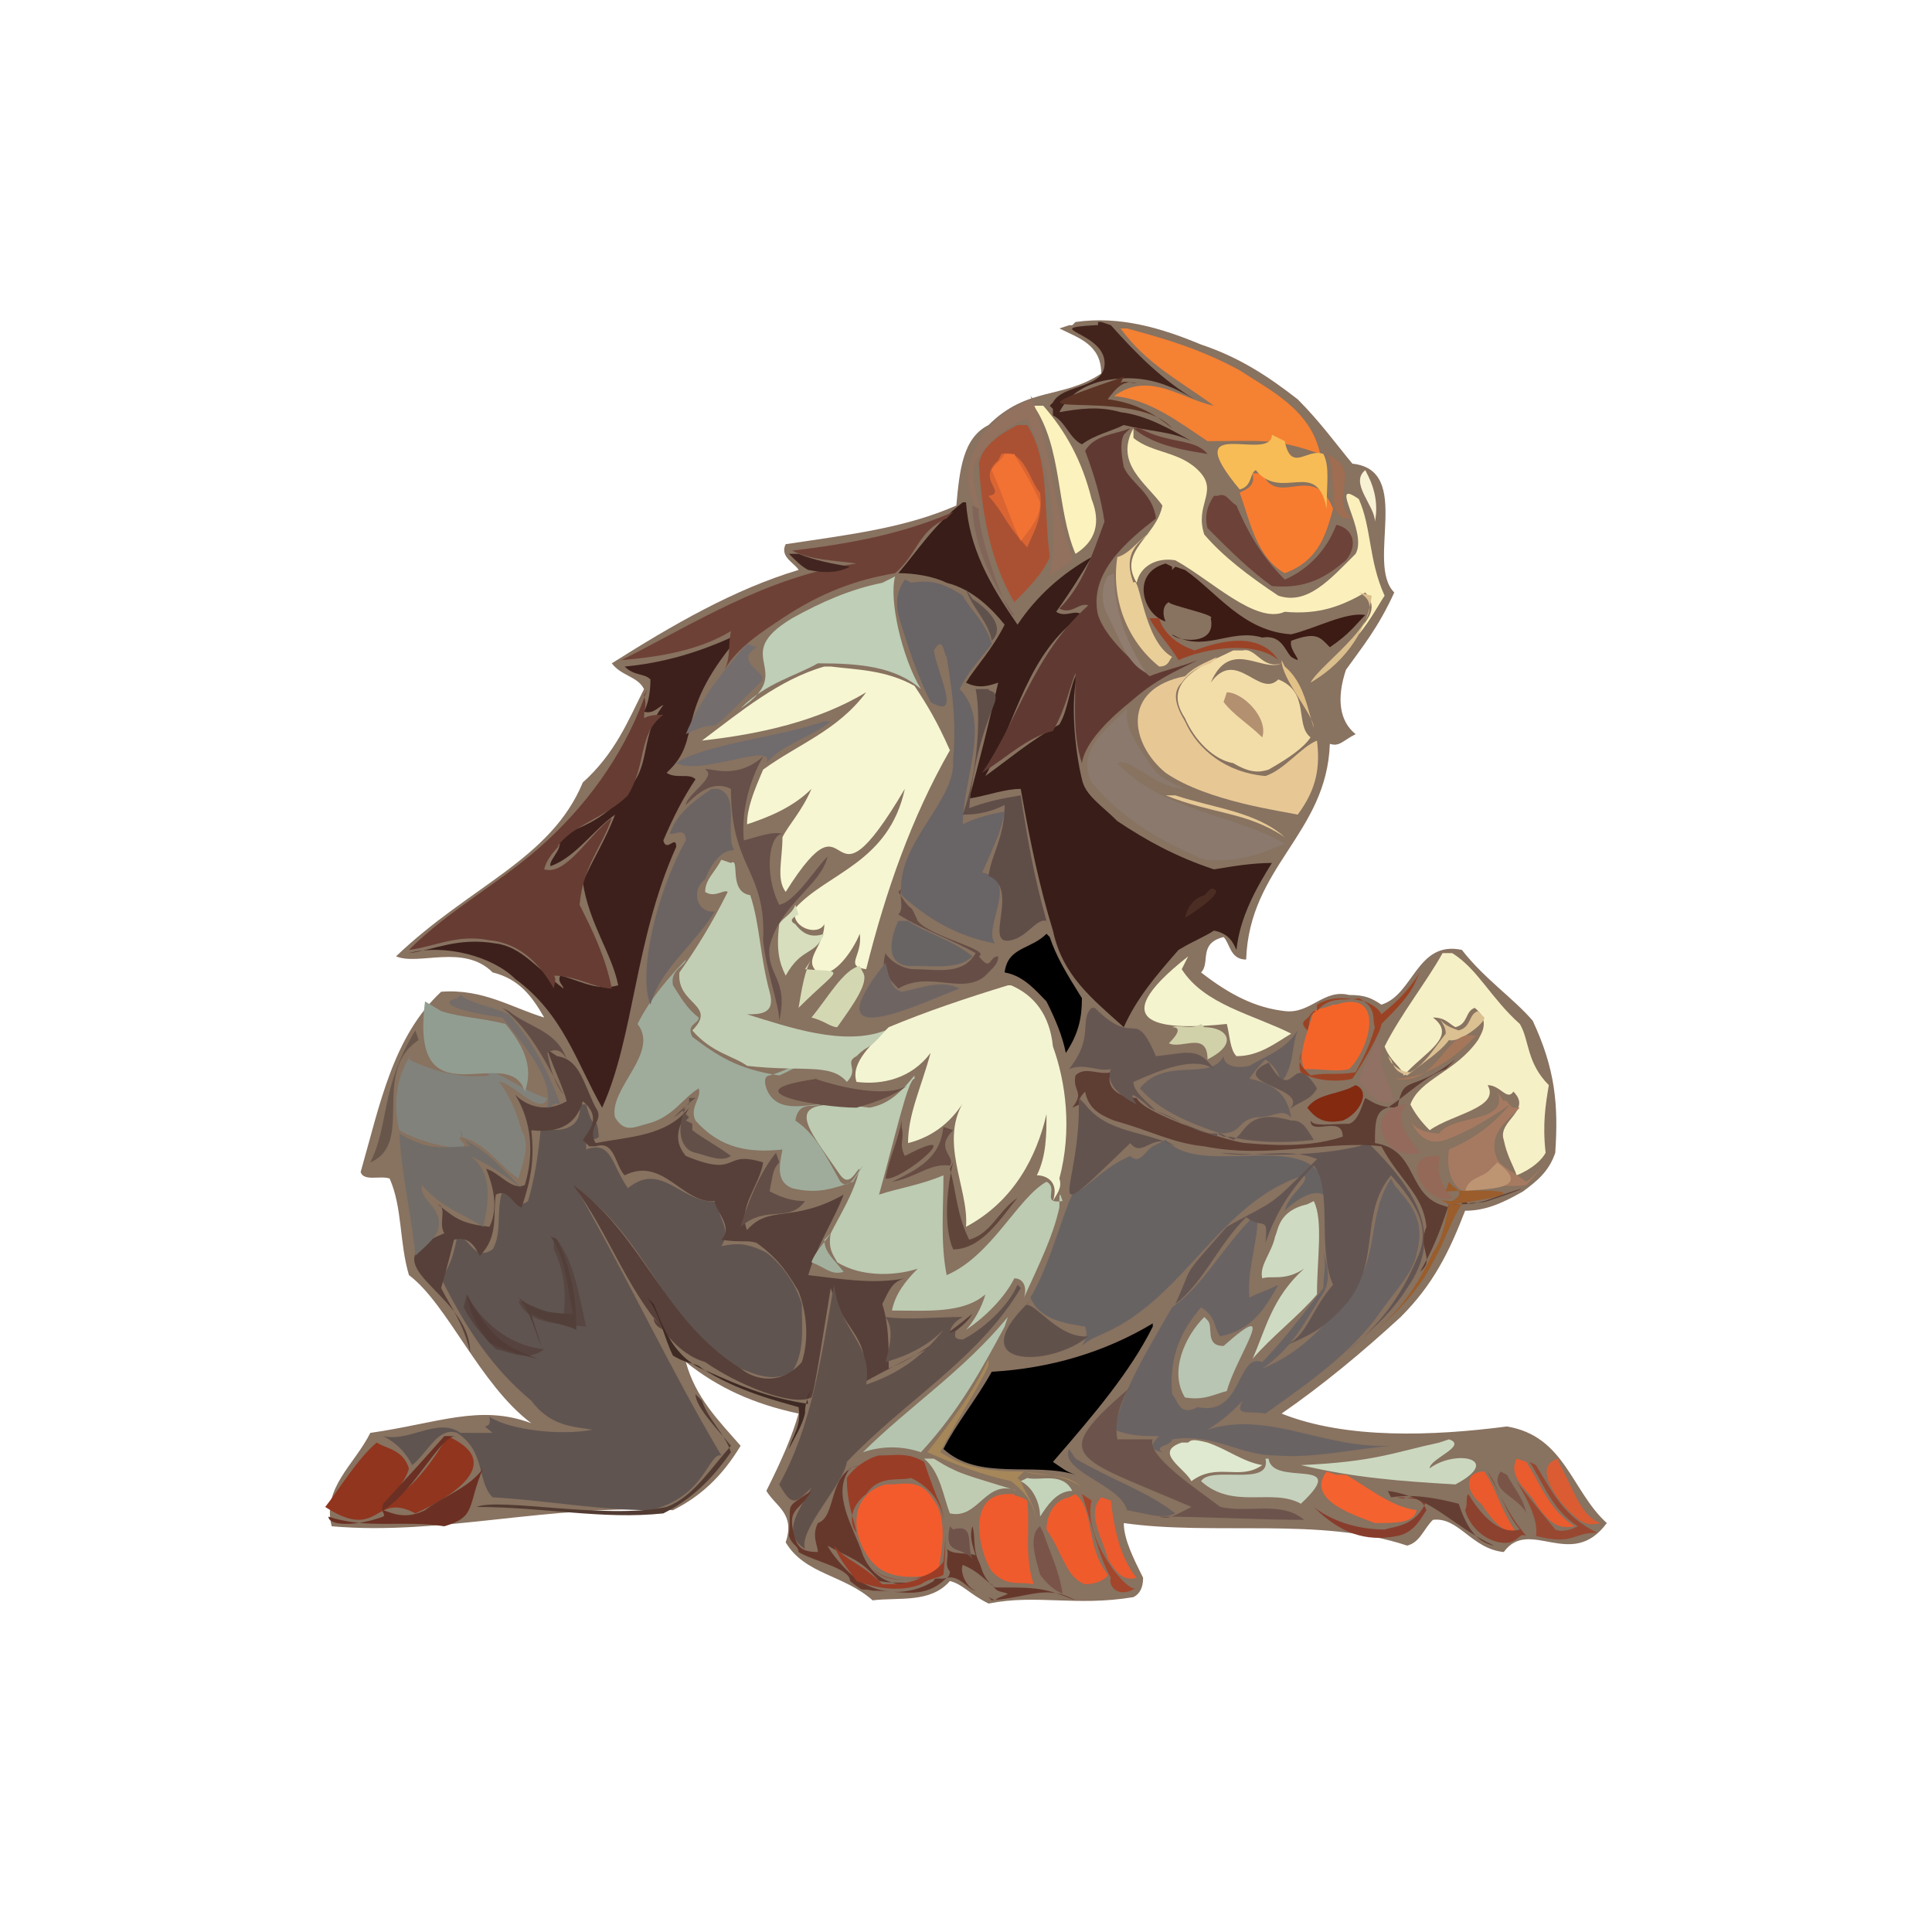 <svg xmlns="http://www.w3.org/2000/svg" width="600" height="600"><path fill="#887260" d="M334 100c14-2 27 2 39 7 12 4 21 10 30 17 7 7 12 14 17 20 19 2 4 31 13 40-5 11-10 17-15 24-3 9-2 16 3 20-4 2-5 4-8 3-1 28-25 38-26 67-5 0-5-5-7-7-8 2-4 8-7 11 9 7 17 11 26 12 8 1 12-7 20-5 5 0 7 1 10 3 10-3 11-20 25-17 7 9 16 15 22 22 7 15 8 26 7 41-2 6-6 9-10 12-7 4-12 6-18 6-5 13-10 23-20 33-12 11-24 21-37 30 20 8 47 7 70 4 18 3 20 20 31 30-11 15-24-2-32 9-10-1-14-11-22-10-3 3-4 7-8 8-27-9-60-3-88-7 0 5 3 11 6 17 0 3-1 5-3 6-18 3-30-1-45 2-6-3-8-6-12-7-6 7-16 5-24 6-9-8-21-8-27-18 3-9-3-11-6-16 5-10 8-17 10-24-14-3-25-8-35-16 3 11 10 18 17 26-6 10-13 16-21 20-39-2-72 8-106 5-3-12 7-19 12-29 21-3 34-9 50-3-16-12-26-37-38-46-3-10-2-21-6-30-3-1-8 1-9-2 6-21 10-42 25-56 13-1 22 5 32 8-4-7-8-12-16-14-9-9-23-2-30-5 23-22 48-30 58-54 10-9 14-19 19-29-2-4-7-4-10-8 19-12 38-23 58-29-1-2-6-4-4-8 20-3 37-5 53-12 1-11 2-21 10-25 12-12 23-8 35-16 0-9-7-11-13-14l3-1h1"/><path fill="#5F5450" d="M180 343c1 8-7 9-12 7-1 10-2 16-4 23-4 3-5-2-8-3-2 6 0 13-3 18-6 4-7-4-11-4-1 5-2 9-5 13 8 16 16 28 28 38 6 8 13 8 19 9-10 2-26 0-32-4 1 5-4 1 1 5h-10c-7-5-16 3-24 1 4 2 7 5 9 9 5-4 8-12 14-10 9 6 6 15 11 20 17 1 33 4 49 4 17-4 18-18 22-17-16-27-29-55-45-83 21 15 27 39 46 54 8 3 14 7 21 3 4-6 3-14 3-21-2-7-7-13-11-16-6-3-9-3-14-2 4-6-3-10 0-14-12 2-18-13-29-4-5-7-5-15-13-12 0-9 1-1 4-4-1-9-1 1-4-10"/><path fill="#381D18" d="M299 156c-9 7-14 15-20 22 5 0 11 1 15 3 8 2 14 8 18 13-4 8-9 13-12 18 4 2 7 1 10 0-3 13-6 25-9 36 6-1 11-3 16-3 3 17 6 31 10 44 3 14 12 21 22 30 4-9 10-16 17-24 5-3 8-4 11-6 5 1 6 4 7 6 1-10 6-19 11-27-6 0-12 1-18 2-12-4-21-9-30-15-5-5-10-8-11-13-2-8-4-25-1-34-3 5-3 12-6 17-9 5-16 11-23 16 10-18 13-38 30-50-2-2-5 1-8-1 5-7 8-12 11-17-9 5-17 12-23 21-9-13-15-24-16-38"/><path fill="#F6F6D2" d="M256 207c-14 4-26 14-38 23 18-2 36-6 51-15-9 12-21 16-32 24-3 7-5 12-5 17 6-2 14-5 20-11-3 7-7 11-9 15 0 7-2 13 1 17 22-35 11 12 37-32-5 23-24 26-34 37-2 6 7 9 9 5 0 7-7 11-2 15 5 2 11-7 13-12 1 7-5 10 2 11 6-24 14-47 26-68-4-9-7-14-11-20-9-5-18-5-26-6"/><path fill="#686363" d="M358 356c-2 1-4 6-7 3-9 4-12 9-18 12-3 6-7 22-13 32 3 7 11 8 17 9 1 3 0 4-1 6 2-2 5-3 7-4 25-11 36-41 62-49 2 2-5 6-6 11 3-3 10-8 13-4-1-24-38-5-50-18"/><path fill="#3D201C" d="M227 198c-11 5-22 8-33 9 3 3 6 2 8 4 0 5-1 8-2 10 3 1 5-2 6-2-7 9-4 18-10 25-7 10-15 13-24 16 5 2-2 7-1 9 8-3 13-11 20-16-3 8-7 14-10 21 2 13 9 22 11 32-7 2-13-2-18-3-1 2 1 3 1 4-8-6-13-13-21-14-12-2-19 2-27 3 11-3 26 1 33 8 15 11 19 26 27 40 10-22 10-52 23-81 0-4-3 2-4-2 3-7 6-13 10-19-2-2-6 0-9-2 12-11 1-18 24-44"/><path fill="#F3F4D2" d="M313 306c-13 4-25 8-37 13-5 5-12 11-10 17 8 1 17-1 23-9-3 11-7 19-7 28 8-2 14-7 18-14-9 13 1 28 0 40 15-8 22-22 25-35 0 6 0 13-3 19 3 0 7 2 5 8 1-2 3-4 2-7 4-15 2-30-2-41-1-10-6-16-13-19"/><path fill="#574039" d="M170 326c2 6 5 12 6 16-7 4-13 1-16-2 5 8 6 18 3 28-4 2-8-4-12-5 2 5 4 12 1 18-8-1-10-2-16-7 3 1 0 6 2 9-25 10 8 18 8 37-2-9-6-14-9-20 2-7 3-11 4-15 4-1 6 1 8 5 6-6 4-13 5-19 4-2 5 3 8 4 3-9 4-15 3-24 9 1 14-2 16-9 6 5 2 9 0 12l2 2h2c6-2 6 6 9 9 12-6 18 9 28 8 0 3 6 8 2 12 6 1 8 0 11 1 7 5 10 10 13 15 3 8 3 16 1 22-6 7-14 6-19 2-24-15-30-41-52-57 11 15 16 31 28 45-2-1-3-2-3-4 4 6 9 12 16 14 10 7 27 14 33 11 1-2 4-22 6-34 4 14 14 16 9 30 16-9 31-15 35-22-5 4-16 13-26 17 0-7 0-14-2-20 2-4 3-7 7-8-10 2-21 0-30-1 3-10 8-17 11-25-16 9-23 3-30 11-3-7 4-14 5-21-13-4-7 5-24-2-5-6-1-11 1-15-7 9-19 9-29 11-3-5 3-7 0-11-4-8-5-15-12-16"/><path fill="#6A6363" d="M432 366c-8 12-3 26-14 37-8 11-16 18-26 22 9-6 13-14 18-22 4-5 2-11 1-14 1 4 0 7 0 11-7 9-13 17-19 23-8-3-6 17-20 14-6 3-6-2-8-4-1-12 3-20 9-27 5 3 4 7 6 9 10-2 14-9 18-16-4 2-5 2-9 4-1-9 4-22 2-26-11 11-16 22-26 29-8 14-15 25-18 38 5 2 9 2 14 2-2 2-4 4 1 5-3-2 3-2 3-4 13-2 21 5 32 5 12 1 24-2 36-3-21 1-38-11-57-5 5-3 8-6 11-9-3 5 2 3 7 4 14-10 27-19 36-32 5-7 10-12 11-18 3-11-3-16-7-21"/><path fill="#BCCBB2" d="M284 334c-4 5-8 9-14 10-29-4-20 5-9 21 3 4 5-2 6-2-2 8-6 14-9 20-1 5 1 7 2 9 8 5 19 4 25 2-4 4-7 8-8 13 11 0 22 1 29-5-1 4-4 9-6 11 6-4 12-10 15-16 3 0 4 3 3 6 5-11 9-19 11-28 0-5 0-5 1-2-7 1-1-4-5-6-9 5-17 23-31 29-2-10-1-21-1-31-7 3-14 4-20 6 5-18 9-36 11-36"/><path fill="#696465" d="M281 180c-2 3-3 6-2 11 3 10 6 19 10 27 10 6 2-9 1-16 3-5 3 1 4 2 2 12 3 21 2 32 1 13-18 26-16 42 10 9 19 13 29 15-4-5 8-20-4-22 4-9 6-13 7-19-5 1-9 2-13 4 0-14 9-32-1-42 3-6 7-10 10-14-2-7-7-11-9-15-6-4-10-5-16-4"/><path fill="#9FAC9B" d="M215 296c-7 7-13 14-17 22 7 9-9 20-7 29 3 5 6 3 10 2 8-2 11-8 16-11 1 3-3 6-1 10 8 9 17 10 27 9-1 5-2 10 3 12 8 2 13 0 19-2 1-2 2-3 3-5-2 2-4 8-7 5-5-9-8-15-14-19 1-6 5-4 8-5-5 0-14 3-17-5-1-3 0-4 1-4 7-2 17-8 23-12-6 4-13 9-20 12-13-2-19-6-27-12-2-4 2-4 2-6-4-3-6-7-8-10-1-5 4-6 4-8"/><path fill="#603A32" d="M351 133c-5 2-11 2-14 7 3 8 5 15 6 22-4 11-7 20-14 27 4 2 6-2 9-1-17 15-22 36-33 52 8-5 14-11 22-13 4-7 5-13 7-18 0 9-1 19 2 28 1-7 10-15 15-19 8-7 13-9 21-13-5 2-10 3-15 5-8-7-14-13-16-19-3-13 9-23 18-30-1-8-8-11-10-16-1-5-1-8 0-10"/><path fill="#61514B" d="M316 399c-3 7-11 14-17 17-5 0 0-4-4-2 0-2 2-4 4-5-8 0-17 1-24 0 3 4 1 10 0 14 7-2 13-5 18-10-7 9-15 14-24 17 2-13-8-16-10-31-4 23-7 44-17 62 4 7 5 6 10 1-3 6-10 14-2 19-2-6 12-20 13-27 18-19 41-32 54-54"/><path fill="#F6F0C6" d="M448 296c-5 9-13 19-18 29 2 5 5 6 6 9 6-7 17-12 9-18 4 0 5 2 7 3 4-1 3-5 6-6 5 4 2 8 1 10-7 10-18 12-21 20 2 4 5 7 6 8 7-5 22-7 18-14 4 0 6 5 8 2 6 6-5 9-3 15 1 5 3 8 4 11 5-2 8-5 9-7-1-9 0-15 1-21-7-7-6-14-9-19-9-8-13-17-21-22"/><path fill="#673C32" d="M201 214c-6 18-17 34-31 47s-30 21-43 34c8-1 15-5 25-3 10 1 16 8 20 15 0-1 1-3 0-4 7 0 13 4 18 4-2-10-6-18-10-26 1-12 7-18 10-27-7 5-14 18-21 16 1-5 8-10 4-7 5-7 15-9 22-16 6-10 3-19 11-25-2 0-4 0-6 1 0-3 1-4 0-7"/><path fill="#C1CEB3" d="M224 267c-2 4-5 6-5 10 3 2 6-1 7 0-5 10-10 18-15 25-1 10 12 10 4 18 6 7 13 8 17 11 17 2 26-1 31 5 4-4-1-6 3-8 4-4 3-1 9-8-13 5-30-1-43-5 4 0 9 0 7-7-3-11-3-21-6-30-7-1-3-12-6-10"/><path d="M358 411c-15 9-32 14-50 15-5 9-11 16-15 24 11 10 28 4 41 8-3-1-4-2-7-4 13-15 24-28 31-42"/><path fill="#FBF0BC" d="M352 133c-6 11 4 17 9 24-2 10-14 14-8 24 1-5 6-8 12-7 11 6 25 20 34 16 11 1 18-2 25-6 5 6-1 9-2 13 4-5 6-9 8-12-5-11-4-21-8-30-10-7 3 10-1 17-8 8-15 16-24 13-9-6-17-12-23-19-3-9 4-13-1-19-6-7-15-6-21-11"/><path fill="#F58133" d="M348 102c8 11 18 16 29 24-10-2-20-11-31-3 11 1 20 8 29 14 17 0 21-1 35 4-3-14-16-20-25-26-13-7-24-10-35-13"/><path fill="#F2DDA9" d="M383 202c-8 4-23 9-15 21 3 7 9 13 15 14 5 3 8 3 11 2 7-4 11-7 13-10-5-4 0-14-10-18-6 6-13-10-21 1 6-14 16-3 22-6-6 2-8-5-12-4"/><path fill="#635552" d="M422 356c-13 3-28 3-43 2 10 2 21-2 30 2-16 16-12 12-28 21-15 17-10 11-16 24 9-7 13-18 22-27 5 4 7-1 6 8 3-9 8-17 15-24 6 7 1 26 6 37-7 8-8 16-15 19 7-3 12-5 19-13 11-13 4-28 14-40 7 8 13 16 8 26-5 12-12 21-22 29 7-6 14-12 19-20 12-17 2-31-12-45"/><path fill="#8A796C" d="M350 220c-6 6-16 13-11 23 10 12 23 19 35 24 11 1 18-2 25-5-15-9-38-10-52-25 4-2 12 8 21 8-4-2-8-3-11-8-4-6-7-10-7-15"/><path fill="#BECEB7" d="M274 181c-10 2-19 6-28 11-20 12 2 16-16 28 8-8 17-10 24-14 13 0 24 1 32 8-6-10-10-28-8-35"/><path fill="#81827B" d="M128 327c-5 7-6 16-4 24 7 4 14 5 20 6 1-2-2-3-1-4 8 2 12 9 18 13 1-4 4-10 1-15-2-7-4-11-7-15 4 0 13 11 15 5-6-1-26-15-18-7-8 1-17-1-25-5"/><path fill="#AA5133" d="M316 132c-4 2-11 6-12 12 1 17 4 31 11 43 4-4 9-9 11-14-2-16 0-30-7-41"/><path fill="#6E4136" d="M296 159c-16 7-33 10-50 12 6 3 13 3 20 4-28 4-51 19-73 30 12-1 24-3 34-9-1 5 0 8-2 12 4-7 12-12 18-16 12-8 23-12 35-14 7-6 7-13 16-17"/><path fill="#E7C895" d="M378 204c-4 2-7 3-10 6-20 4-17 21-6 30 13 9 37 12 41 13 6-8 7-15 6-23-5 2-10 9-16 11-12-1-21-8-25-17-3-5-4-9-1-12 3-4 6-5 9-6"/><path fill="#6B6463" d="M221 245c-6 4-11 8-13 14 2 0 5-2 5 2-9 16-15 41-11 51 3-11 14-19 20-29-5 1-8-6-3-10 2-5 5-9 9-9-3-5 2-17-5-19"/><path fill="#6A605E" d="M403 320c-4 6-8 7-15 11-4 1-8 0-8-3-4 8-18 0-26 10 6 7 16 11 25 14 7 0 5-4 11-5 6 0 8-3 11 0-1-5-3-10-13-12 2-3 4-5 5-6 4 3 4 5 5 7 4-5 3-11 5-16"/><path fill="#5E3D33" d="M452 329c-14 11-16 4-18 15-6 0-8-2-10-3-1 2-2 7-5 8-6 0-11 1-12-1 0 5 10-2 10 5-9 3-19 3-30 2-4 0-32-9-34-14-5 0-10-3-8-8-4 1-8-2-11 1-1 5 3 5-1 10 5-2 0-1 4-5 1 5 4 7 9 9 11 3 18 7 28 8 20 4 39-2 55 0 6 11 13 15 14 25-3 7 3 10-2 14 4-7 6-12 9-21 6 0 7 0 11-1 14-5 16-5 1 0-3 1-5 0-6 1l-3-3-1-1-1-1 1 1 2 2v2h-1l-2 1h-1l-3-1c-10-4-7-17-20-19 0-6 0-10 4-11 6-4 12-10 18-12"/><path fill="#F35B2D" d="M275 461c-11 3-11 15-5 23 5 7 14 6 21 5 2-8 3-18-1-23-4-7-9-5-14-5"/><path fill="#91351E" d="M139 446c-4 7-10 15-16 19 0-3 3-5 4-9-2-6-7-6-10-8-6 5-12 15-16 20 17 11 15-5 28 2 11-5 27-15 12-23"/><path fill="#716C67" d="M143 351c0 2 2 4 3 5-8 0-12 2-22-4 1 15 4 26 5 38 2-2 6-5 7-8 2-7-6-9-5-14 6 7 13 9 19 13 2-8 3-17-4-22 5 2 12 7 16 10-6-6-11-12-18-15"/><path fill="#665651" d="M339 313c-4 4 1 9-7 19 5-2 9 1 13 0-2 5 4 9 8 11-4-6 2-1 4 1 8 4 13 6 18 8h3l2 1h2c8 2 18 2 26 1-3-5-4-6-7-6-14-4-14 4-18 6l-4-2h-1v1l-3-1c-5-1-10-5-16-7-3-3-7-6-7-9 9-4 19-8 25-4-5-7-8-5-18-4-7-16-6-2-19-15"/><path fill="#6C544C" d="M352 430c-27 23-19 22 18 38-6 3-7 4-10 3 15 0 30 1 45 1-7-6-17-2-26-4-8-6-23-16-21-21h-11c-1-6 1-11 3-15"/><path fill="#929D91" d="M132 311c-5 39 26 12 31 28 3-8-1-15-6-21-8-2-14-2-20-4"/><path fill="#F87C30" d="M389 147c1 4-2 5-4 6 3 8 5 20 14 25 11-4 13-13 15-20-6-15-17 0-22-11"/><path fill="#5F4D48" d="M303 214c2 10 0 28-4 39 5 0 9-1 13-3 0 10-4 15-5 22 10 4-2 22 7 20 5-1 8-7 11-6-4-14-6-26-8-39-6 1-11 2-16 4 1-13 4-23 8-33 1-4-2-3-2-4"/><path fill="#F4F4CF" d="M369 297c-28 22-7 23 12 21 1 4 1 8 3 10 7 0 12-4 17-7-12-6-27-9-34-20"/><path fill="#3C1B14" d="M362 175c-11 3-7 16 0 18-1-2-1-5 1-6 0 1 15 4 13 5 2 9-11 7-12 5 10 6 18-2 28 1 6-1 7 4 9 6 5 3-1-2 0-5 8-3 9-1 12 2 6-4 8-7 11-10-6-1-15 4-23 6-15-1-23-13-33-20l-3-1-1 1v-1"/><path fill="#CEDBC2" d="M406 374c-9 2-9 8-10 10-1 5-5 9-4 13 3-1 7 1 13-3-10 9-12 19-16 28 6-7 14-13 20-20 0-11 2-23-1-29"/><path fill="#42241D" d="M340 101c-17 1 2 2 3 11s-13 7-16 13l-1 1 1 1v2c4 2 5 7 9 9 4-3 9-4 13-6 8 2 15 2 21 5-7-4-14-8-22-9-7-2-13-1-19 0 3-6 9-9 15-10 12-2 20 2 27 6-10-6-18-14-26-23l-3-1h-1v1"/><path fill="#665049" d="M238 234c-9 9-18 4-19 5 4 2-6 8-6 11 3-3 8-8 14-5 0 25 11 25 10 47 1 10 5 20 5 25 3-13-4-14-3-23 3-13 16-19 18-28-4 4-10 14-15 15-5-10-3-22 1-22-3-1-8 1-12 2-1-11 3-21 6-26"/><path fill="#6D4238" d="M377 154c-2 3-3 6-2 10 7 7 13 13 20 18 11 1 17-3 23-8 4-5 2-10-3-11-3 8-9 14-16 17-8-8-12-16-15-23-3-2-3-4-6-3"/><path fill="#B4C4AF" d="M313 409c-14 17-31 28-45 42 6-2 12-2 18 0 12-13 19-26 26-39"/><path fill="#EF5B2C" d="M313 464c-13 0-9 18-5 24 5 5 8 3 13 4-3-9-1-18-2-26-3-2-4-1-4-2"/><path fill="#A67A61" d="M465 339c4 10-14 7-18 13-5 0-8-2-9-4 2 4 5 8 11 6 8-3 14-7 20-11-6 7-12 11-19 14-1 6 1 12 5 13 7-3 14-1 19-2 3-3 6-7 8-9-2 2-5 6-8 8-4-3-8-5-9-7-3-7 2-11 5-14l2-2h-2c-2-1-2-3-3-2"/><path fill="#F8BC56" d="M395 135c0 9-30-7-10 17 4-1 3-5 5-6 8 10 19-4 22 12 0-8 1-13-1-17-5-2-10 6-12-4"/><path fill="#F46429" d="M414 312c-2 1-4 1-6 2-2 7-5 13-3 18 7 0 10 1 14 0 7-7 11-25-4-20"/><path fill="#B7C5B2" d="M374 409c-6 6-11 17-6 25 6 1 9-1 13-2 3-11 17-30-1-14-6 0-3-6-5-8"/><path d="M325 290c-5 5-12 4-13 12 6 1 10 6 13 9 3 6 5 11 6 16 4-6 5-11 5-17-5-8-8-13-10-19"/><path fill="#CBD8BF" d="M447 448c-14 3-20 6-43 7 17 4 31 5 48 6 15-8 0-11-8-5 0-3 12-7 6-9"/><path fill="#66382C" d="M267 455c-10 2-7 16-13 18-2 4 0 7 0 9-4 0-6-1-7-4-3-10 1-8 5-15-9 6-6 3-7 14 1 3 3 3 3 5 5 3 16 5 16 9 5 4 3 2 7 3 9 0 16 3 23-4 4-1 7 4 9 4-3-1-5-6-4-8 5 2 7 5 9 6 2 3 3 2 5 3-2 1-3 1-4 2l-2-1 1 1c12-1 17-5 26 0-10-4-12-4-25-4-4-3-4-6-5-8-2-4-1-8-2-11-1 3 0 6 1 9-3-1-7 0-9-2 1 2-1 5 1 7 0 4-5 1-5 3-8 5-17 4-23 0-2-1-8-7-10-11 7 4 10 4 16 11 5 1 8 0 12 1-8 1-14-2-17-9-3-9-10-19-4-27"/><path fill="#FCF2BD" d="M321 126c9 13 7 32 13 46 8-5 7-12 5-17-3-12-8-21-15-29"/><path fill="#62534E" d="M335 341c1 29-14 43 16 14 4 5 7-4 14 1-10-5-21-4-28-13"/><path fill="#DA6532" d="M311 141c7-2 9 9 12 12 1 8-2 12-4 17-8-9-6-9-12-16 6-1-4-5 3-11"/><path fill="#F05B2C" d="M332 465c-5 1-7 6-7 10 5 7 6 15 12 17 4 0 7-2 7-3-7-9-4-20-10-25"/><path fill="#9A3D26" d="M273 452c-4 1-8 4-10 7 0 8 2 12 3 17-3-4-1-9 3-12 4-6 10-4 14-5 12 6 11 17 10 26-5 7-18 7-22 2 3 4 9 4 15 3-4 2-8 2-12 2-7-7-11-7-15-12 2 5 5 8 7 11 8 3 15 3 20 1 3-2 6-2 7-3 1-10 1-18-2-24-2-5-3-8-4-11-5-3-9-2-13-2"/><path fill="#C5D1BC" d="M393 453c2 9-17 2-20 7 10 9 22 2 31 7 16-15-9-5-10-14"/><path fill="#F46230" d="M412 457c-7 9 10 14 15 16 7 0 12 0 13-4-8-1-15-7-22-11h-3"/><path fill="#61514B" d="M321 403c-24 22 5 22 17 12-10 1-18-13-20-9"/><path fill="#696464" d="M279 286c-2 4-5 14 4 14 8 0 15 1 19-3-6-5-14-7-20-11"/><path fill="#736D6E" d="M232 200c-8 9-15 18-19 28 14-7 2 5 23-16 4-3-9-6-1-11"/><path fill="#F27234" d="M312 141c-1 2-3 3-4 5 4 9 6 16 9 22 3-4 6-7 6-12-3-7-6-11-8-15"/><path fill="#92715F" d="M321 124c-7 2-15 8-18 15-5 10-1 18 2 21-1-4-4-11-2-17 5-7 10-11 16-13 7 14 10 34 7 49 5-4 7-4 7-6-6-15-7-37-13-50"/><path fill="#706B6D" d="M256 224c-14 5-37 7-46 13 8 4 31-7 28 0 5-6 14-8 20-13"/><path fill="#EACE98" d="M358 165c-4 2-7 7-11 8-2 13 3 26 13 34 3 0 3-2 4-3-9-5-10-26-12-23-3-8 0-12 6-16"/><path fill="#C0CCB2" d="M287 453c5 4 6 12 8 17 9 2 11-11 21-7-16-5-18-5-26-10"/><path fill="#694E45" d="M254 335c-29 4 1 9 12 9 7-2 12-4 16-7-6 4-20 1-29-2"/><path fill="#664E47" d="M280 276c-1 2 1 6-1 8 8 5 17 8 24 12-4 7-12 5-19 5-4 0-8-3-9-5-1 4-1 6 4 11 10-6 21 3 28-5 2-2 3-3 3-5-3 0-2 5-6 0 4-2-15-6-19-11-3-7-1-1-6-9"/><path fill="#6E6563" d="M275 299c-24 30 12 12 23 8-6-3-12 0-18 1-3-1-3-3-4-5"/><path fill="#DFE9CF" d="M367 448c-9 3 1 8 3 12 8-6 15 0 22-5-6-1-11-5-17-7-4-1-5-1-6 0"/><path fill="#6B3023" d="M138 446c-8 9-8 9-19 21-1 3 1 3 0 4-8 3-17 3-17 0 12 4 23 1 36 3 10-3 7-6 12-18-4 6-13 9-18 13-6 3-10 1-13 0 10-6 18-24 23-23"/><path fill="#574641" d="M172 384c6 6 8 19 10 28-10-1-18-1-21-8 4 1 9 4 14 5 1-8 0-15-3-21"/><path fill="#6A605D" d="M332 450c-3 7 16 11 18 19 6 1 11 3 15 1-9-7-19-10-31-17"/><path fill="#624E46" d="M241 358c-5 6-9 16-11 23 8-7 15-1 20-8-4 0-7-1-11-3 1-5 1-7 3-9"/><path fill="#D3D8B3" d="M267 300c-5 1-10 10-15 16 4 1 6 3 8 3 5-7 10-14 8-17"/><path fill="#832A11" d="M419 338c-5 2-10 2-13 6 3 4 6 5 11 4 5-2 9-9 4-11"/><path fill="#D6DEBD" d="M247 281c-1 3-4 4-5 6-1 8 0 12 2 16 5-9 9-6 12-13-3 1-6 1-9-3-2-1-1-2 1-3"/><path fill="#EC5A2E" d="M342 465c-5 5 1 14 2 19 3 5 5 7 9 6-5-6-7-15-8-24"/><path fill="#523B32" d="M216 433c0 4 7 11 11 16-7 8-12 16-20 19-19 4-52-3-59 0 21 0 39 4 58 2 10-5 16-12 21-19-2-6-7-10-9-16"/><path fill="#EA5A2C" d="M460 457c-6 1-4 7 0 10 4 6 7 9 11 9-5-7-6-13-10-19"/><path fill="#917D70" d="M344 179c-2 3-2 9 0 12 4 8 6 15 12 18-6-9-10-19-10-31"/><path fill="#907163" d="M428 322c-2 5-5 9-6 14 4 4 6 8 11 6-2-8-5-10-4-16"/><path fill="#9B4327" d="M357 192c2 4 6 8 9 13 9-4 24-6 31 0-6-9-18-6-26-3-6-2-10-6-11-10"/><path fill="#56433F" d="M145 402c4 8 13 16 24 17-5 4-10 1-15 0-5-5-8-9-10-13"/><path fill="#D0D0A9" d="M373 318c-3 2-7 0-9 1 4 0 0 4-1 5 4 2 12-4 12 5 10-5 6-10-1-10"/><path fill="#DB5C32" d="M484 453c-8 2-1 12 3 16s6 5 10 4c-6-2-8-10-13-19"/><path fill="#984831" d="M475 454c4 6 7 15 15 20-2 1-5 2-7 1-24-29-4-8-6 2 12 3 11-1 19-1-10-5-13-11-19-21"/><path fill="#736C68" d="M142 310c-8 2 6 5 14 6 7 9 16 19 14 28 1 0 2-2 4-1-4-11-9-20-16-28-7-3-11-3-15-6"/><path fill="#5B3425" d="M349 117c-47 16 3 2 15 16-6-5-12-8-20-9 3-4 5-6 9-5-2 0-4-1-5 0"/><path fill="#EA5B2E" d="M471 453c-3 6 4 10 6 14 4 6 7 8 12 7-8-5-11-14-15-20"/><path fill="#60453A" d="M296 361c-2 8-3 20 0 27 9 0 15-10 20-16-6 4-8 11-15 13-4-8-4-15-6-22"/><path fill="#936A5B" d="M437 343c-14 1-8 18 4 15-2-3-8-9-5-14"/><path fill="#655651" d="M392 331c-9 6 16 7 8 14 3-3 7-3 9-7-8-13-7 6-15-8"/><path fill="#7A5449" d="M323 474c-4 3-1 11 0 15 3 4 5 5 7 6-1-7-4-13-6-19"/><path fill="#64483E" d="M280 348c-1 6-4 12-5 18 5 1 27-18 6-7-2-4 0-5-1-9"/><path fill="#8C422E" d="M462 457c4 6 5 12 10 18-7 2-13-6-16-11-1 1 0 3-1 5 2 7 9 11 14 10 3-1 3-3 5-2-6-7-8-13-11-18"/><path fill="#C4D4BB" d="M317 460c4 2 6 7 6 11 2-3 5-8 10-8-3-6-10-3-14-4"/><path fill="#624F48" d="M216 341c-3 2-11 10-3 3-3 6-2 13 3 14 4 1 8 3 11 1-4-3-8-5-12-8v-2l-2-1 1-1-2-2c2-4 2 0 2-4"/><path fill="#9A4223" d="M441 302c-4 6-7 9-12 13-1-2-3-3-5-4-5-1-10-2-15 1v2h-1l-1 1c-1 2-4 2-1 5 1-2 0-5 3-6 4-5 9-3 13-4 6 3 4 7 5 9-2 7-4 10-6 14-6 1-9 0-14 1-3-3-4-4-3-7 0 2-1 4 0 6 5 3 12 3 16 2 4-6 9-15 9-17 5-5 9-9 11-14"/><path fill="#956957" d="M447 359c-14-1-4 16 4 13-3-4-5-7-4-12"/><path fill="#634E47" d="M156 313c9 7 14 18 19 27-3-4-4-8-5-13 3-2 5 0 6 2-3-9-12-10-18-15"/><path fill="#533F39" d="M171 384c5 7 5 16 7 24-7 0-12-1-17-5 4 5 5 10 7 15-1-4-2-6-3-10 5 3 10 3 14 5 0-11-2-20-6-28"/><path fill="#B29070" d="M381 215c5 0 13 8 11 14-4-4-9-7-12-11"/><path fill="#BD9573" d="m464 362 1-1c12 9-5 8-10 9 1-4 4-4 7-6"/><path fill="#9A5D2B" d="M450 367c1 2 6 3 1 6-5 0-6-2-1 1-1 5-2 11-5 15-5 11-11 19-20 26 9-7 16-15 20-23 4-7 6-14 9-18h-3c22-3 21-5-2-4"/><path fill="#69564B" d="M129 320c-11 18-8 29-14 41 14-6 0-28 15-38"/><path fill="#883D2C" d="M434 465c2 1 6-1 9 1-3 8-10 8-13 9-9 0-17-3-22-7 8 8 16 11 26 9 5-1 7-5 9-8-2-5-5-3-7-4"/><path fill="#D7DCB7" d="M252 298c-2 3-3 9-4 15 13-13 15-11 2-12"/><path fill="#A58759" d="M307 422c-5 11-12 20-19 29 9 4 17 7 26 9 5 4 7 7 8 13-1-7-3-8-5-13l-1-1 2-2c6 1 13 1 18 5-5-5-11-3-18-5-11 0-18-1-26-6 5-10 12-20 15-27"/><path fill="#643E33" d="M431 463c14 2 20 11 33 17-6-1-9-7-11-13-8-2-14-3-21-2"/><path fill="#DABE8C" d="M422 184c12 6-12 22-15 28 12-7 18-18 19-27"/><path fill="#E6C996" d="M362 247c15 6 25 5 37 13-9-8-22-9-34-13"/><path fill="#9E6D52" d="M411 139c6 8-1 23 9 22-8-6 4-15-8-20"/><path fill="#674D43" d="M293 350c-1 8-5 12-16 17 7-1 12-6 18-5 2-3-5-5 1-11"/><path fill="#816559" d="M302 157c0 10 5 23 13 34-2 2-12-27-11-33"/><path fill="#523C37" d="M145 402c1 6 3 10 7 15 6 3 11 4 15 5-10-4-13-5-21-18"/><path fill="#DBC092" d="M459 314c-3 1-2 5-6 6-3-1-5-2-6-4 1 2 2 3 2 5-4 5-6 9-11 12-3 0-5-2-6-3l-1-2 1 1c1 3 2 4 5 5 5-4 10-7 13-11 3 1 11-5 11-7"/><path fill="#3F2A24" d="M201 403c4 5 5 12 8 18 5 3 7 2 9 4 11 7 23 10 30 12 1 6-2 9-3 13 2-4 4-7 5-11 0-5 2-6 2-8 0 2-2 2-1 5-13-2-22-6-31-10-11-4-14-14-17-21"/><path fill="#A4B09E" d="M258 383c-2 3-5 6-6 9 5 2 6 4 10 3-3-4-6-6-6-10"/><path fill="#A3462B" d="M336 464c3 9 5 19 9 26-1 2 2 7 8 3-2 3-17-15-14-27"/><path fill="#673D34" d="M352 133c7 6 18 7 23 8-4-5-12-3-21-8"/><path fill="#6F534A" d="M295 474c-2 9 3 6 7 10-2-4 1-11-6-9"/><path fill="#422520" d="M245 172c2 2 4 4 6 5 5 1 9 1 13-1-6-1-11-2-16-4"/><path fill="#7A5447" d="M466 457c-4 6 6 8 8 13-1-5-4-8-6-12"/><path fill="#5F524D" d="M300 183c2 6 7 10 8 16 5-5-3-11-6-13"/><path fill="#A4775B" d="M459 322c-10-4-12 16-26 13 13 0 23-11 25-13"/><path fill="#E2C187" d="M398 205c0 6 10 17 10 21-2-6-3-14-9-19"/><path fill="#4C2D24" d="M376 276c6 0-6 8-8 9 1-4 3-6 6-7"/><path fill="#F8F2D4" d="M424 146c-5 4 3 11 3 16 1-5 0-10-2-14"/></svg>
